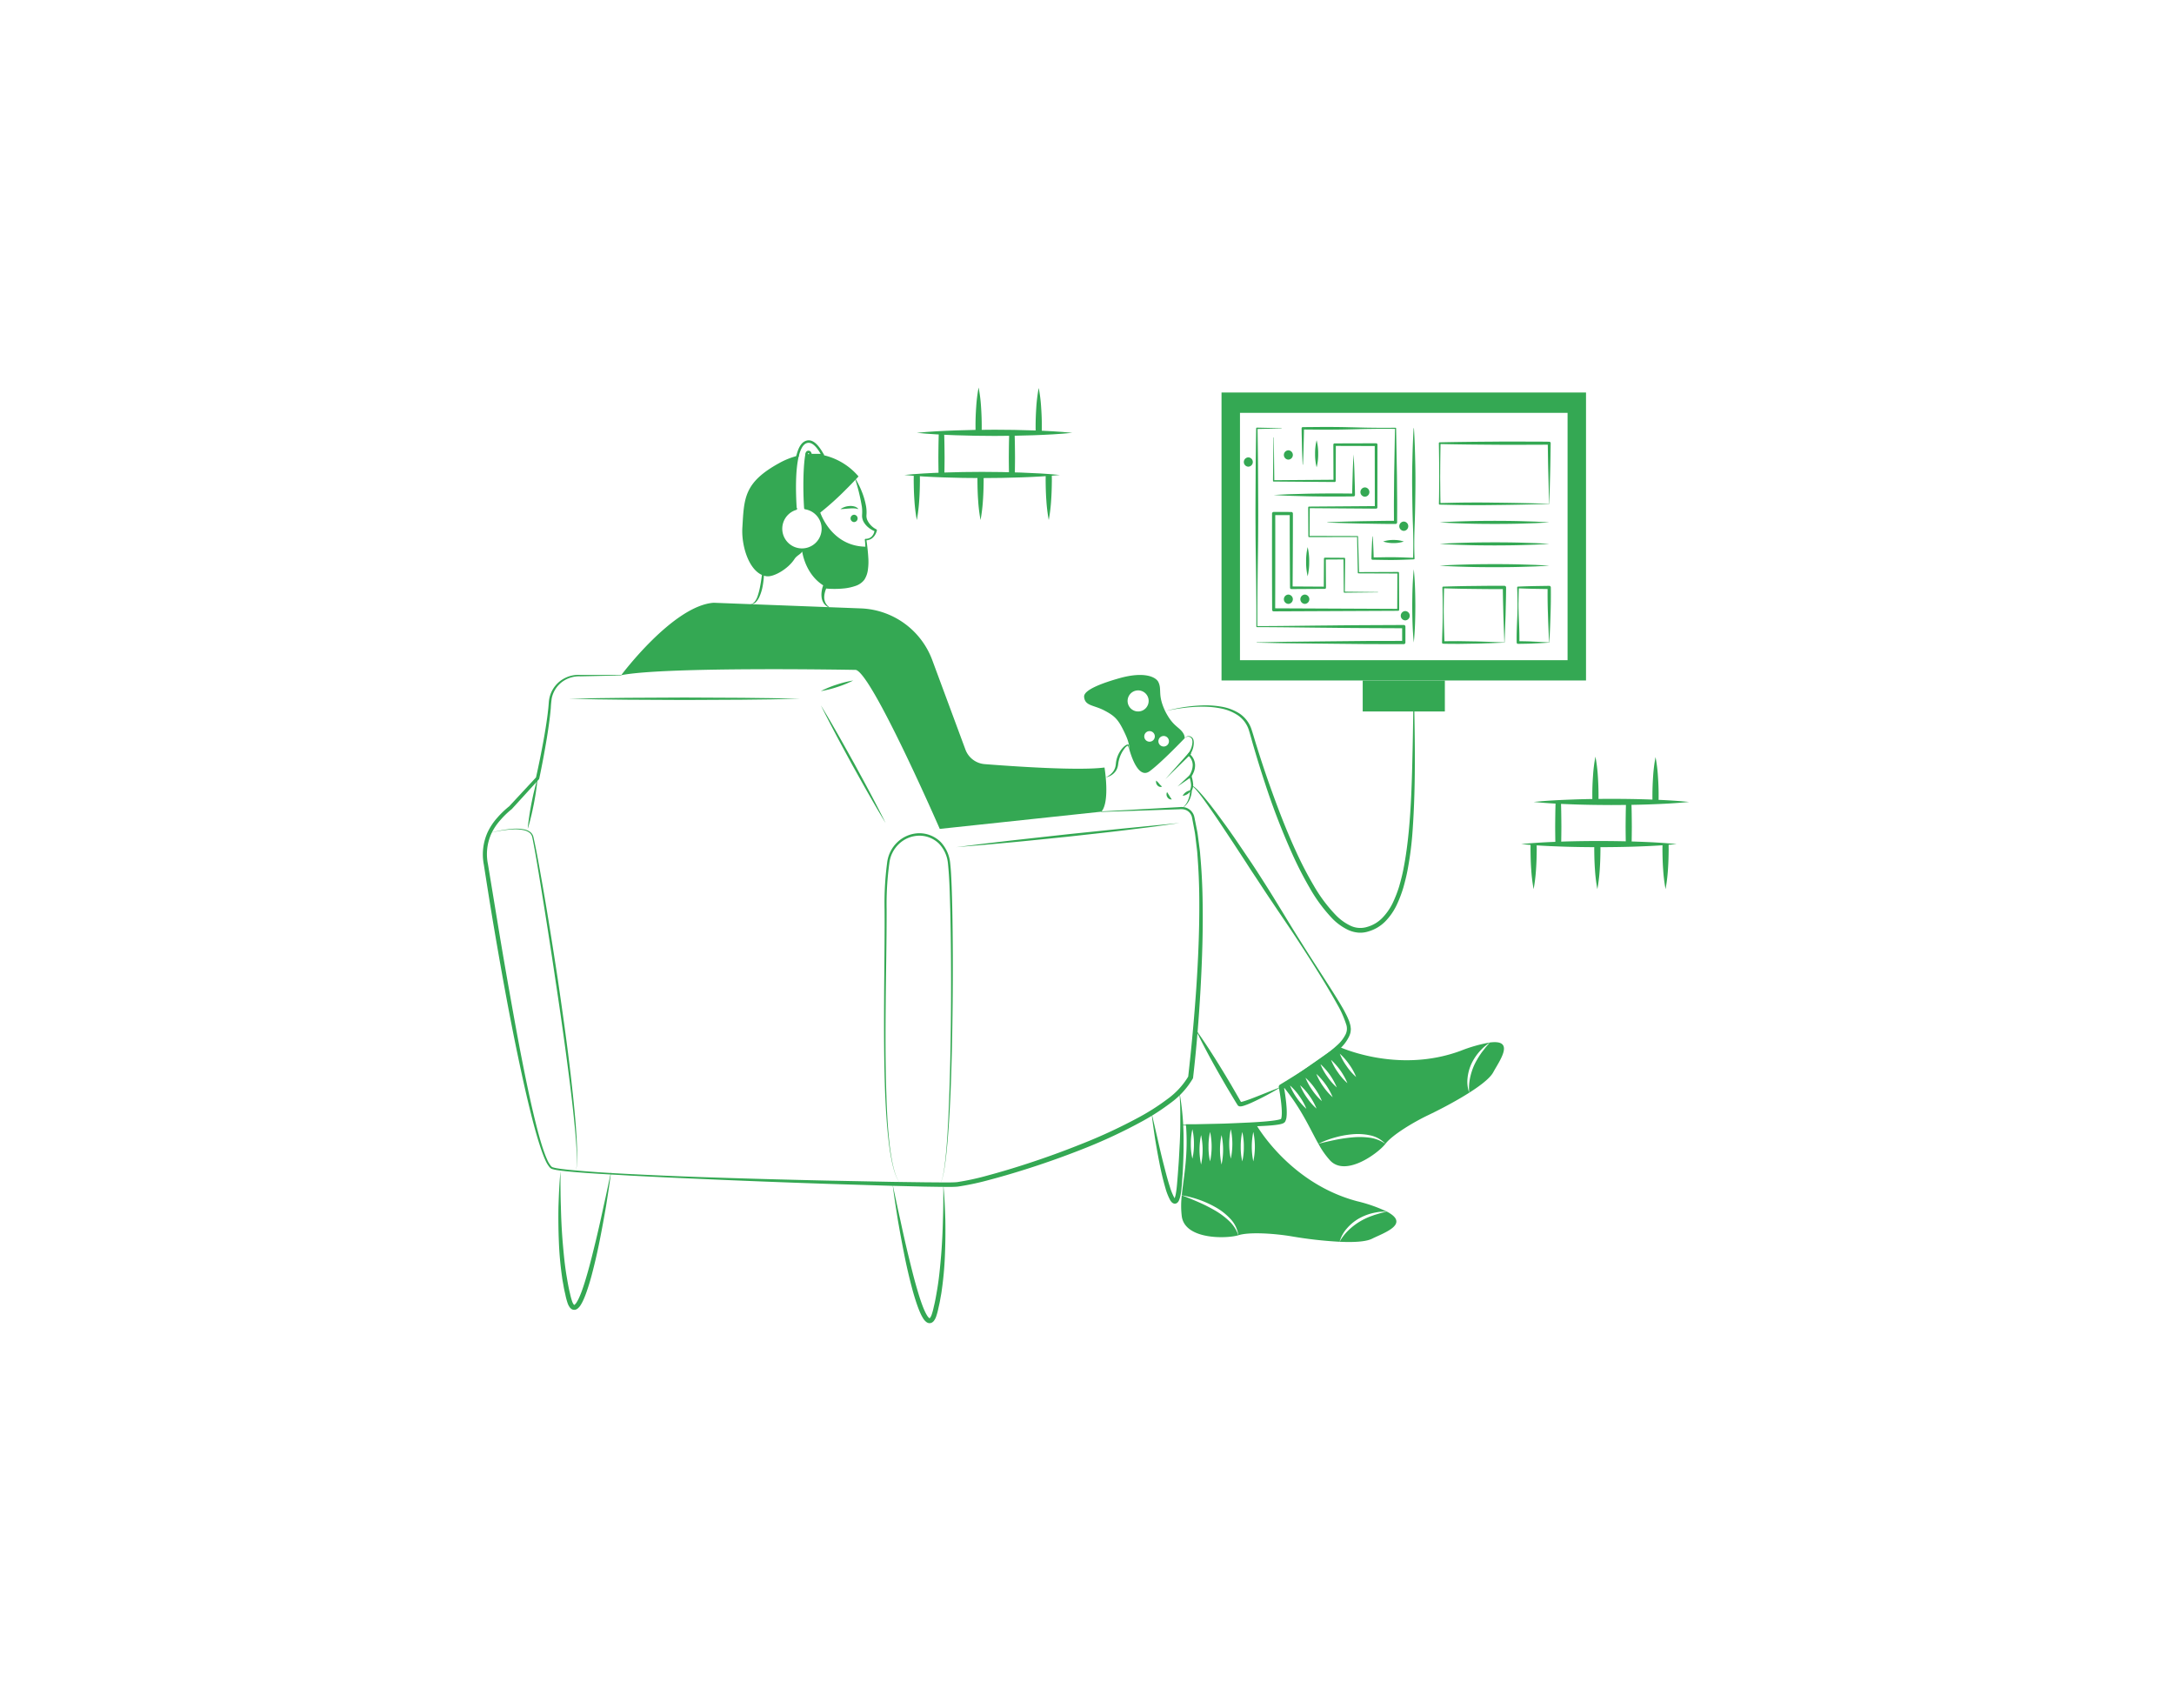<svg xmlns="http://www.w3.org/2000/svg" data-name="Layer 1" viewBox="0 0 700 550"><path fill="#34a853" fill-rule="evenodd" d="M381.211,236.496c-1.21-2.5-3.38-2.23-6.03-7.52-2.54-5.34-.99-6.88-2.2-9.38-.79-1.6-4.47-3.53-12.64-1.21-4.66,1.32-11.47,3.61-11.27,5.97.24,2.94,3.04,2.61,6.39,4.33,3.39,1.76,4.52,2.84,6.43,6.77,1.23,2.53,1.74,4.08,1.75,5.87.86,3.03,3.16,9.46,6.55,6.97,3.18-2.35,8.57-7.83,11.27-10.62A2.863,2.863,0,0,0,381.211,236.496Zm-13.26-7.77a3.392,3.392,0,1,1,1.56-4.54A3.401,3.401,0,0,1,367.951,228.726Zm2.94,9.9a1.702,1.702,0,1,1,.78-2.27A1.713,1.713,0,0,1,370.891,238.626Zm4.53,1.56a1.695,1.695,0,1,1,.79-2.27A1.689,1.689,0,0,1,375.421,240.186Z" class="color000000 svgShape"/><path fill="#34a853" d="M275.505,154.221a29.2,29.2,0,0,1,2.051,4.213,23.919,23.919,0,0,1,1.303,4.557,11.585,11.585,0,0,1,.153,2.453l-.033.552a2.817,2.817,0,0,0,.022.466,3.373,3.373,0,0,0,.235.926,6.341,6.341,0,0,0,2.887,3.014l.048.024a.337.337,0,0,1,.177.376,5.063,5.063,0,0,1-.479,1.226,3.965,3.965,0,0,1-.79,1.031,2.973,2.973,0,0,1-1.105.69,4.03,4.03,0,0,1-1.27.232l.243-.282a62.342,62.342,0,0,1,.667,6.392,18.226,18.226,0,0,1-.154,3.272,7.727,7.727,0,0,1-1.146,3.284,5.906,5.906,0,0,1-2.972,2.038,16.39,16.39,0,0,1-3.259.736,30.203,30.203,0,0,1-6.505.029l.627-.373a9.274,9.274,0,0,0-.592,1.615,6.185,6.185,0,0,0-.22,1.717,4.381,4.381,0,0,0,.388,1.66,4.147,4.147,0,0,0,1.149,1.351l.007.006a.079.079,0,0,1-.086.131,3.971,3.971,0,0,1-1.52-1.209,4.301,4.301,0,0,1-.761-1.856,7.12,7.12,0,0,1-.014-1.999,8.055,8.055,0,0,1,.482-1.953.582.582,0,0,1,.54-.373h.087a43.131,43.131,0,0,0,6.192-.407,18.081,18.081,0,0,0,2.936-.657,4.426,4.426,0,0,0,2.283-1.353,7.074,7.074,0,0,0,1.052-2.629,24.47,24.47,0,0,0,.428-3.056,31.006,31.006,0,0,0-.094-6.294.252.252,0,0,1,.22-.28l.017-.001.006-0a2.977,2.977,0,0,0,1.099-.192,2.475,2.475,0,0,0,.915-.605,3.303,3.303,0,0,0,.604-.932,3.624,3.624,0,0,0,.28-1.064l.225.4a7.288,7.288,0,0,1-2.146-1.212,6.341,6.341,0,0,1-1.648-1.941,4.458,4.458,0,0,1-.418-1.29,4.174,4.174,0,0,1-.042-.69l.028-.606a12.186,12.186,0,0,0-.083-2.171,61.89,61.89,0,0,0-2.154-8.898.08.08,0,0,1,.051-.1A.082.082,0,0,1,275.505,154.221Z" class="color000000 svgShape"/><path fill="#34a853" d="M277.141 186.816c-3.13 2.56-11.52 1.99-11.52 1.99-5.59-3.21-7.02-9.33-7.33-11.23-.49.89-1.73 1.26-2.48 2.42-2.13 3.27-6.73 5.83-8.96 5.54-5.44-.7-8.19-9.49-7.82-15.64.57-9.39.43-14.5 11.8-20.76a24.262 24.262 0 015.99-2.39c-1.07 4.32-1.06 11.02-.68 17.04h.13a6.733 6.733 0 103.03-.2c-.43-6.69-.24-13.96.42-17.34.42-.04.84-.06 1.25-.07a18.143 18.143 0 013.97.33 20.825 20.825 0 0111.49 6.89s-1.62 1.79-3.98 4.13a93.363 93.363 0 01-8.33 7.51s3.56 10.98 14.83 10.98C279.221 179.256 279.351 185.016 277.141 186.816zM200.02 217.391s16.685-22.373 29.767-23.321l47.415 1.813a25.547 25.547 0 0122.978 16.65l10.677 28.806a7.213 7.213 0 006.2 4.684c9.332.734 30.292 2.179 38.577 1.089 0 0 1.849 10.949-.995 14.22L302.594 266.877s-21.757-49.912-27.018-51.192C275.575 215.685 214.334 214.547 200.02 217.391z" class="color000000 svgShape"/><path fill="#34a853" d="M200.02,217.47l-13.094.291a9.213,9.213,0,0,0-5.981,1.829,8.812,8.812,0,0,0-3.286,5.226,29.714,29.714,0,0,0-.312,3.21c-.1,1.093-.214,2.183-.35,3.27-.271,2.174-.593,4.338-.944,6.497q-1.071,6.475-2.422,12.895a.523.523,0,0,1-.125.245l-.007.008-8.677,9.521a.604.604,0,0,1-.061.058l-.007.005a28.024,28.024,0,0,0-3.689,3.571,18.321,18.321,0,0,0-2.815,4.212,16.061,16.061,0,0,0-1.142,9.89l3.418,20.732q1.722,10.364,3.563,20.706c1.227,6.895,2.457,13.789,3.801,20.661,1.344,6.871,2.755,13.731,4.42,20.526.849,3.391,1.726,6.782,2.885,10.068.299.816.602,1.633.963,2.417a8.87,8.87,0,0,0,1.286,2.165,1.666,1.666,0,0,0,.424.324c.18.065.396.108.593.165a11.047,11.047,0,0,0,1.26.243c.85.156,1.727.227,2.589.345,6.956.713,13.956,1.127,20.95,1.477q10.495.522,20.997.904,21.005.724,42.018,1.177l21.012.413,10.504.141,5.249.04c1.735-.01,3.53.049,5.17-.1a84.837,84.837,0,0,0,10.146-2.23c3.37-.906,6.719-1.902,10.049-2.955q9.993-3.159,19.727-7.06a168.728,168.728,0,0,0,18.944-8.824,71.911,71.911,0,0,0,8.734-5.61,24.642,24.642,0,0,0,6.836-7.393l-.079.262q1.623-14.251,2.616-28.599c.639-9.553,1.047-19.127.971-28.697q-.038-7.177-.607-14.329c-.056-1.196-.249-2.374-.376-3.561-.15-1.184-.264-2.374-.443-3.553l-.658-3.513c-.12-.568-.197-1.212-.352-1.717a3.358,3.358,0,0,0-2.249-2.152,4.697,4.697,0,0,0-1.67-.117l-3.594.122-7.188.245-14.375.489a.079.079,0,0,1-.007-.158l14.362-.791,7.181-.396,3.59-.198a5.23,5.23,0,0,1,1.897.11,4.101,4.101,0,0,1,2.773,2.6c.2.641.259,1.196.395,1.798l.706,3.548c.195,1.188.323,2.385.488,3.577.141,1.194.349,2.384.419,3.584q.654,7.185.772,14.396c.184,9.607-.117,19.212-.65,28.798-.538,9.589-1.306,19.154-2.411,28.706l-.002.018a.688.688,0,0,1-.077.244,26.082,26.082,0,0,1-7.28,7.962,73.462,73.462,0,0,1-8.922,5.758,166.039,166.039,0,0,1-19.125,8.939q-9.807,3.879-19.879,7.003c-3.355,1.042-6.728,2.027-10.129,2.924a85.666,85.666,0,0,1-10.381,2.22c-1.851.155-3.567.077-5.333.081l-5.26-.084-10.511-.254-21.013-.64q-21.011-.7-42.012-1.64-10.501-.442-20.999-.993c-6.996-.413-13.997-.722-20.985-1.417-.874-.114-1.746-.18-2.621-.334a11.515,11.515,0,0,1-1.319-.248c-.224-.063-.442-.104-.671-.188a2.189,2.189,0,0,1-.622-.457,9.316,9.316,0,0,1-1.41-2.321c-.376-.806-.688-1.632-.996-2.458-1.187-3.318-2.138-6.7-3.032-10.093-1.766-6.792-3.28-13.641-4.719-20.503-2.886-13.723-5.368-27.523-7.721-41.342-1.183-6.909-2.264-13.833-3.347-20.758a17.381,17.381,0,0,1,1.303-10.638,19.581,19.581,0,0,1,3.025-4.484,29.255,29.255,0,0,1,3.872-3.708l-.068.063,8.766-9.439-.132.252q1.425-6.372,2.583-12.813c.377-2.145.727-4.295,1.024-6.45.15-1.078.276-2.156.39-3.236l.138-1.62a11.009,11.009,0,0,1,.234-1.677,9.484,9.484,0,0,1,3.657-5.547,9.747,9.747,0,0,1,6.333-1.801l13.098.003a.079.079,0,0,1,.002.158Z" class="color000000 svgShape"/><polygon fill="#34a853" points="183.145 224.975 192.459 224.783 201.773 224.673 220.402 224.581 239.03 224.671 248.344 224.782 257.658 224.975 248.344 225.169 239.03 225.279 220.402 225.37 201.773 225.278 192.459 225.167 183.145 224.975" class="color000000 svgShape"/><path fill="#34a853" d="M307.902 272.755l8.967-1.123 8.975-1.047 17.96-1.987 17.974-1.85 17.984-1.767c-2.979.45-5.965.851-8.949 1.259l-8.968 1.112c-5.981.722-11.97 1.361-17.957 2.031-5.993.605-11.983 1.242-17.98 1.804l-8.998.827zM264.294 227.061c1.881 3.082 3.686 6.205 5.479 9.334 1.795 3.129 3.528 6.292 5.295 9.436 1.711 3.175 3.452 6.333 5.135 9.524 1.682 3.191 3.354 6.387 4.948 9.626-1.882-3.081-3.687-6.204-5.48-9.334-1.793-3.13-3.529-6.291-5.294-9.436-1.709-3.176-3.452-6.333-5.133-9.524C267.56 233.496 265.889 230.299 264.294 227.061zM264.294 222.51a33.996 33.996 0 015.091-2.082 33.595 33.595 0 015.337-1.331 33.598 33.598 0 01-5.091 2.082A33.998 33.998 0 01264.294 222.51zM173.096 250.571c-.105 1.39-.294 2.763-.497 4.134-.194 1.373-.448 2.733-.703 4.094-.273 1.357-.548 2.714-.883 4.059-.327 1.347-.666 2.691-1.092 4.018.104-1.39.293-2.764.496-4.135.194-1.372.449-2.733.705-4.094.274-1.357.549-2.714.885-4.059C172.332 253.243 172.672 251.899 173.096 250.571zM157.386 268.287a38.534 38.534 0 017.62-1.436 13.445 13.445 0 013.895.208 4.676 4.676 0 011.818.809 2.905 2.905 0 011.057 1.707c1.128 5.074 1.976 10.162 2.895 15.256 1.781 10.189 3.393 20.405 4.957 30.629 1.497 10.234 2.951 20.476 4.15 30.751.591 5.138 1.143 10.282 1.563 15.439.197 2.579.363 5.162.449 7.748.029 1.293.077 2.587.027 3.881-.012.647-.031 1.294-.106 1.938a11.043 11.043 0 01-.314 1.912 11.025 11.025 0 00.266-1.916c.059-.643.062-1.289.057-1.935.018-1.291-.062-2.582-.123-3.871-.15-2.579-.38-5.153-.641-7.723-.499-5.143-1.117-10.274-1.781-15.4q-1.984-15.377-4.327-30.708c-1.499-10.229-3.122-20.44-4.773-30.645-.843-5.094-1.633-10.222-2.67-15.259a2.533 2.533 0 00-.895-1.542 4.37 4.37 0 00-1.678-.792 13.222 13.222 0 00-3.814-.295A38.441 38.441 0 00157.386 268.287zM302.207 381.413c.327-.019.517-.333.663-.587a5.228 5.228 0 00.352-.857 16.293 16.293 0 00.456-1.797c.245-1.213.422-2.439.575-3.667.303-2.457.51-4.925.687-7.394.346-4.94.557-9.888.72-14.838.351-9.898.51-19.803.56-29.708.043-9.905-.011-19.811-.249-29.711-.152-4.94-.228-9.919-.737-14.801a10.772 10.772 0 00-2.893-6.429 9.039 9.039 0 00-6.447-2.563 9.643 9.643 0 00-6.446 2.667 10.161 10.161 0 00-3.108 6.308 97.673 97.673 0 00-.861 14.766c.021 9.916-.203 19.819-.289 29.725-.095 9.905-.121 19.812.204 29.709.151 4.948.386 9.897.892 14.821a74.081 74.081 0 001.073 7.342c.539 2.384 1.081 4.916 2.716 6.818-1.661-1.883-2.24-4.417-2.811-6.798a74.208 74.208 0 01-1.17-7.342c-.571-4.926-.871-9.877-1.086-14.828-.381-9.906-.391-19.819-.343-29.727.042-9.908.222-19.817.156-29.716a98.308 98.308 0 01.802-14.879 10.915 10.915 0 013.304-6.751 10.389 10.389 0 016.956-2.905 9.807 9.807 0 016.99 2.815 11.503 11.503 0 013.078 6.873c.284 2.494.364 4.965.469 7.445.093 2.478.156 4.956.207 7.433.193 9.91.203 19.82.116 29.729-.097 9.909-.29 19.818-.699 29.719-.228 4.95-.503 9.899-.913 14.838-.209 2.469-.448 4.936-.783 7.392-.169 1.227-.362 2.452-.623 3.664a16.285 16.285 0 01-.481 1.795 5.25 5.25 0 01-.364.855C302.731 381.085 302.536 381.399 302.207 381.413zM287.425 381.413c.806 3.695 1.56 7.396 2.399 11.079.792 3.692 1.607 7.378 2.489 11.045.899 3.662 1.77 7.33 2.818 10.938.523 1.802 1.059 3.6 1.694 5.347.316.873.659 1.733 1.047 2.55a11.368 11.368 0 00.632 1.16 3.069 3.069 0 00.703.843c.049.032.084.043.109.062.006-.013.015.014-.002-.002-.03.027.026-.015.117-.092a3.626 3.626 0 00.529-.986 20.643 20.643 0 00.713-2.632c.458-1.806.759-3.657 1.078-5.501.632-3.695.962-7.445 1.29-11.193.304-3.752.48-7.519.57-11.29.137-3.771.139-7.547.12-11.328.377 3.764.529 7.546.654 11.33q.102 5.677-.131 11.362a108.869 108.869 0 01-1.024 11.346c-.105.946-.316 1.88-.471 2.82-.151.941-.363 1.874-.582 2.805a21.666 21.666 0 01-.756 2.836 4.931 4.931 0 01-.825 1.486 2.934 2.934 0 01-.433.367 1.603 1.603 0 01-1.346.169 2.412 2.412 0 01-.514-.266 4.428 4.428 0 01-1.125-1.298 12.854 12.854 0 01-.715-1.33c-.416-.892-.767-1.792-1.088-2.697-.638-1.811-1.188-3.634-1.68-5.469-.971-3.674-1.833-7.363-2.562-11.078q-1.112-5.568-2.064-11.159C288.484 388.9 287.881 385.168 287.425 381.413zM196.779 377.129c-.455 3.755-1.058 7.487-1.643 11.224q-.954 5.591-2.064 11.159c-.729 3.715-1.591 7.405-2.562 11.078-.492 1.836-1.042 3.659-1.68 5.469-.321.905-.672 1.805-1.088 2.697a12.947 12.947 0 01-.715 1.33 4.434 4.434 0 01-1.125 1.298 2.401 2.401 0 01-.514.266 1.603 1.603 0 01-1.346-.169 2.946 2.946 0 01-.433-.367 4.935 4.935 0 01-.825-1.486 21.635 21.635 0 01-.756-2.836c-.219-.932-.431-1.864-.582-2.805-.155-.94-.366-1.874-.471-2.82a108.872 108.872 0 01-1.024-11.346q-.238-5.684-.131-11.363c.126-3.783.278-7.565.654-11.33-.019 3.781-.017 7.556.12 11.328.089 3.771.265 7.538.569 11.29.327 3.748.658 7.498 1.29 11.193.319 1.844.62 3.695 1.078 5.501a20.681 20.681 0 00.713 2.631 3.623 3.623 0 00.53.986c.091.078.146.119.117.092-.018.016-.009-.011-.002.002.025-.019.06-.03.109-.062a3.072 3.072 0 00.703-.843 11.399 11.399 0 00.632-1.16c.388-.818.731-1.677 1.047-2.55.635-1.747 1.171-3.545 1.694-5.347 1.047-3.608 1.919-7.276 2.818-10.938.883-3.667 1.697-7.353 2.489-11.045C195.22 384.524 195.974 380.823 196.779 377.129zM370.795 358.321l1.844 7.963c.596 2.655 1.206 5.306 1.872 7.939.686 2.626 1.323 5.268 2.154 7.822a19.233 19.233 0 001.453 3.598 2.594 2.594 0 00.221.297c.065.081.128.092.033.06a.394.394 0 00-.223.014c-.052.01-.084.053-.073.036a1.222 1.222 0 00.123-.215 8.131 8.131 0 00.45-1.772c.225-1.291.334-2.631.441-3.988q.173-2.028.31-4.059c.224-2.706.325-5.417.478-8.127q.192-4.067.162-8.142c.025-2.718-.055-5.435-.28-8.152a87.049 87.049 0 011.333 16.317c.026 2.734-.068 5.467-.2 8.196-.058 1.365-.165 2.727-.264 4.09-.097 1.357-.191 2.737-.424 4.132a9.301 9.301 0 01-.593 2.166 2.412 2.412 0 01-.423.641 1.402 1.402 0 01-.484.328 1.159 1.159 0 01-.723.037 1.651 1.651 0 01-.787-.52 4.092 4.092 0 01-.386-.522 18.834 18.834 0 01-1.57-3.972c-.766-2.654-1.392-5.314-1.91-7.999q-.788-4.022-1.448-8.058C371.494 363.73 371.077 361.036 370.795 358.321zM270.598 163.924a5.763 5.763 0 012.916-1.002 4.561 4.561 0 011.58.149 2.497 2.497 0 011.335.853 5.534 5.534 0 00-1.44-.246 11.111 11.111 0 00-1.422.031C272.607 163.762 271.645 163.905 270.598 163.924zM275.007 168.095a1.186 1.186 0 000-2.37 1.186 1.186 0 000 2.37zM245.892 180.851a25.767 25.767 0 01.112 3.828 27.484 27.484 0 01-.396 3.82 14.982 14.982 0 01-1.115 3.713 5.995 5.995 0 01-1.102 1.641 2.179 2.179 0 01-1.802.669 2.15 2.15 0 001.514-.927 5.658 5.658 0 00.83-1.619 23.299 23.299 0 00.899-3.617c.23-1.232.39-2.48.57-3.731zM381.461 237.676a1.536 1.536 0 011.944-.515 1.625 1.625 0 01.787.814 3.098 3.098 0 01.193 1.099 6.801 6.801 0 01-1.366 4.08l-.073-.485a4.682 4.682 0 011.327 1.601 4.888 4.888 0 01.528 2.004 5.806 5.806 0 01-.323 2.027c-.109.322-.264.622-.395.933l-.499.869.033-.326a10.515 10.515 0 01.526 2.369 3.848 3.848 0 01-.433 2.468l.045-.167a7.714 7.714 0 01-.248 1.688 7.546 7.546 0 01-.594 1.574 6.488 6.488 0 01-2.193 2.458 7.56 7.56 0 001.088-1.207 6.248 6.248 0 00.766-1.407 7.622 7.622 0 00.591-3.085.295.295 0 01.034-.145l.011-.022a3.678 3.678 0 00.245-2.082 9.841 9.841 0 00-.532-2.181.377.377 0 01.023-.309l.01-.018.443-.812c.11-.284.248-.56.337-.848a5.846 5.846 0 00.303-1.755 4.15 4.15 0 00-.411-1.701 4.045 4.045 0 00-1.076-1.37l-.02-.016a.335.335 0 01-.053-.47 6.528 6.528 0 001.464-3.667 3.289 3.289 0 00-.089-.968 1.322 1.322 0 00-.571-.723A1.454 1.454 0 00381.461 237.676zM356.031 250.286a5.904 5.904 0 002.5-2.032 4.254 4.254 0 00.618-1.421 4.833 4.833 0 00.122-.767c.038-.268.058-.578.108-.86a8.881 8.881 0 011.234-3.246 7.75 7.75 0 011.079-1.37 4.138 4.138 0 01.681-.567 1.541 1.541 0 01.888-.328l.013 0a.148.148 0 01.144.126c.076.498.166.995.223 1.504-.196-.47-.36-.953-.536-1.435l.156.126a2.712 2.712 0 00-1.152.953 9.555 9.555 0 00-.887 1.346 10.629 10.629 0 00-1.079 3.024c-.052.267-.072.518-.117.803a4.951 4.951 0 01-.189.88 4.255 4.255 0 01-.844 1.578A4.999 4.999 0 01356.031 250.286zM372.272 251.33a6.738 6.738 0 01.976.995 4.451 4.451 0 00.92.901.994.994 0 01-.834.084 1.581 1.581 0 01-.689-.476A1.702 1.702 0 01372.272 251.33zM375.779 255.027c.334.471.529.845.756 1.202.212.37.442.674.76 1.168a1.483 1.483 0 01-1.435-.758A1.616 1.616 0 01375.779 255.027z" class="color000000 svgShape"/><path fill="#34a853" d="M375.211 250.856l7.583-8.52a.395.395 0 01.591.526l-.019.02zM379.145 253.226L383.021 249.6a.396.396 0 01.541.578.444.444 0 01-.046.037zM380.804 256.212a3.148 3.148 0 011.109-1.206 3.115 3.115 0 011.545-.547 3.112 3.112 0 01-1.11 1.206A3.148 3.148 0 01380.804 256.212zM383.738 253.219c.046-.183.213-.159.306-.145l.237.112c.146.086.269.191.405.287.253.207.486.43.727.649.449.462.9.926 1.317 1.414.861.958 1.666 1.958 2.476 2.955 1.596 2.011 3.123 4.073 4.632 6.147 3.048 4.127 5.872 8.405 8.749 12.646 1.432 2.124 2.817 4.28 4.192 6.441q2.076 3.233 4.075 6.514c2.694 4.354 5.302 8.765 8.059 13.08 2.698 4.353 5.517 8.627 8.273 12.947q2.091 3.225 4.102 6.511c.64 1.119 1.328 2.203 1.905 3.372a18.528 18.528 0 01.851 1.765c.128.305.268.603.385.915l.29.978a5.021 5.021 0 01.183 1.032 4.377 4.377 0 01.049.532l-.045.55a3.704 3.704 0 01-.232 1.067 5.452 5.452 0 01-.413.969 12.911 12.911 0 01-2.368 3.26 52.259 52.259 0 01-5.998 4.969c-4.167 3.042-8.474 5.836-12.915 8.445l.391-.862c.33 1.824.595 3.633.781 5.479.084.924.163 1.848.165 2.799a12.274 12.274 0 01-.063 1.455 4.187 4.187 0 01-.452 1.636 1.391 1.391 0 01-.578.492 2.983 2.983 0 01-.426.172 6.878 6.878 0 01-.744.189c-.48.097-.945.162-1.41.22-.927.111-1.845.183-2.762.242-1.833.116-3.66.177-5.486.221-3.651.099-7.299.043-10.944-0-3.645-.044-7.289-.201-10.93-.346a.079.079 0 01-.076-.082.08.08 0 01.078-.076l10.922-.319c3.639-.101 7.275-.272 10.903-.44 1.813-.093 3.625-.205 5.424-.369.898-.082 1.794-.178 2.673-.308.437-.066.873-.14 1.283-.236a5.473 5.473 0 00.575-.161 1.466 1.466 0 00.205-.088c.068-.021.041-.063-.045.077a3.517 3.517 0 00.214-.993 10.768 10.768 0 00.046-1.272c-.006-.871-.087-1.764-.173-2.652-.189-1.778-.463-3.573-.792-5.331a.826.826 0 01.382-.857l.009-.005c4.35-2.64 8.689-5.351 12.845-8.276a51.233 51.233 0 005.897-4.727 11.439 11.439 0 002.205-2.865 4.214 4.214 0 00.444-3.262 32.965 32.965 0 00-3.042-6.852c-1.237-2.231-2.535-4.435-3.848-6.631q-3.993-6.555-8.21-12.977c-2.776-4.302-5.704-8.507-8.541-12.77q-2.162-3.175-4.253-6.392c-1.396-2.145-2.842-4.255-4.208-6.419l-4.196-6.425-4.247-6.388c-1.411-2.133-2.869-4.232-4.342-6.319-.74-1.04-1.475-2.087-2.264-3.087-.382-.513-.798-.991-1.204-1.481-.214-.23-.426-.47-.65-.688-.117-.098-.232-.213-.353-.299l-.188-.111-.094-.012a.079.079 0 01-.157-.013z" class="color000000 svgShape"/><path fill="#34a853" d="M384.917 331.328c4.139 5.806 7.864 11.852 11.488 17.958l2.666 4.611.631 1.123a.432.432 0 00-.206-.185c-.102-.034-.047-.024-.08-.034-.036-.008-.055.002-.008-.003a1.063 1.063 0 00.215-.021 5.274 5.274 0 00.575-.13c.804-.225 1.638-.526 2.461-.823 3.29-1.255 6.583-2.608 9.901-3.902a87.767 87.767 0 01-9.434 5.043 23.386 23.386 0 01-2.538 1.01 6.675 6.675 0 01-.716.191 2.407 2.407 0 01-.445.057 1.102 1.102 0 01-.338-.027.702.702 0 01-.238-.077 1.09 1.09 0 01-.339-.286l-.726-1.167-2.739-4.571C391.467 343.961 387.985 337.764 384.917 331.328zM395.621 392.986a11.599 11.599 0 013.12 4.72c-3.62 1.13-17.16 1.53-18.22-6.07a27.877 27.877 0 010-6.77c1.83.67 3.61 1.41 5.38 2.18a52.33 52.33 0 015.13 2.58A24.491 24.491 0 01395.621 392.986z" class="color000000 svgShape"/><path fill="#34a853" d="M446.511 390.076h-.01c-.77.23-1.53.38-2.29.6-.74.25-1.5.42-2.22.71a20.635 20.635 0 00-7.82 4.74 16.604 16.604 0 00-2.85 3.68c4.45.21 8.46.02 10.44-.97C445.541 396.946 454.251 394.096 446.511 390.076zm-9.22 2.39a17.54 17.54 0 014.47-1.83 23.962 23.962 0 012.36-.45c.8-.05 1.58-.1 2.38-.11a48.267 48.267 0 00-9.48-3.31c-21.99-5.81-32.62-24.81-32.62-24.81h-22.55c.81 10.06-.76 17-1.33 22.91a31.857 31.857 0 015.67 1.45 32.538 32.538 0 015.34 2.45 19.463 19.463 0 014.65 3.68 9.603 9.603 0 012.56 5.26c3.62-1.14 11.85-.54 17.23.37a132.585 132.585 0 0015.35 1.73 10.978 10.978 0 012.28-4.2A15.227 15.227 0 01437.291 392.466zm-53.36-19.41a20.115 20.115 0 01-.5-4.74 20.641 20.641 0 01.5-4.74 20.113 20.113 0 01.5 4.74A19.614 19.614 0 01383.931 373.056zm2.8 1.88a22.718 22.718 0 010-9.48 22.718 22.718 0 010 9.48zm2.9-1.01a19.613 19.613 0 01-.5-4.74 20.115 20.115 0 01.5-4.74 22.718 22.718 0 010 9.48zm3.69 1.01a22.718 22.718 0 010-9.48 22.718 22.718 0 010 9.48zm2.979-1.88a22.718 22.718 0 010-9.48 22.718 22.718 0 010 9.48zm3.7.87a19.613 19.613 0 01-.5-4.74 20.642 20.642 0 01.5-4.74 20.643 20.643 0 01.5 4.74A20.114 20.114 0 01400.001 373.926zm3.55 0a23.183 23.183 0 010-9.48 22.718 22.718 0 010 9.48zM440.981 366.296a24.655 24.655 0 00-5.5-.1 51.708 51.708 0 00-5.5.8c-1.83.38-3.64.78-5.47 1.27a27.114 27.114 0 003.76 5.36c5.07 5.43 15.58-2.42 17.81-5.34A11.346 11.346 0 00440.981 366.296zm38.7-30.64c-.47.62-1 1.16-1.47 1.75-.45.62-.96 1.18-1.37 1.81a22.275 22.275 0 00-1.2 1.89 19.415 19.415 0 00-1.03 1.97 20.263 20.263 0 00-1.32 4.24 16.099 16.099 0 00-.22 4.5 10.504 10.504 0 01-.55-4.6 14.63 14.63 0 011.18-4.54 16.773 16.773 0 012.53-3.94 19.525 19.525 0 011.62-1.66c.6-.49 1.21-.97 1.83-1.42a47.332 47.332 0 00-9.35 2.66c-20.66 7.64-39.66-1.5-39.66-1.5L412.801 349.366c6.25 7.53 8.87 13.89 11.7 18.9h.01a29.146 29.146 0 015.29-2.02 30.222 30.222 0 015.6-1.04 18.735 18.735 0 015.73.33 9.248 9.248 0 014.95 2.75c2.24-2.91 9.09-7.02 13.87-9.29 6.05-2.88 18.59-9.55 20.85-13.75C482.741 341.646 488.061 334.536 479.681 335.656zm-62.1 17.88a19.391 19.391 0 01-2.23-4.05 18.83 18.83 0 013.05 3.47 18.498 18.498 0 012.23 4.05A19.622 19.622 0 01417.581 353.536zm3.27-.07a19.175 19.175 0 01-2.23-4.05 19.603 19.603 0 013.05 3.47 19.293 19.293 0 012.23 4.04A18.467 18.467 0 01420.851 353.466zm1.73-2.41a19.647 19.647 0 01-2.23-4.05 19.218 19.218 0 013.05 3.47 18.839 18.839 0 012.23 4.04A18.844 18.844 0 01422.581 351.056zm3.48-1.26a18.847 18.847 0 01-2.22-4.04 21.492 21.492 0 015.27 7.51A19.275 19.275 0 01426.061 349.796zm1.33-3.15a18.424 18.424 0 01-2.23-4.04 21.495 21.495 0 015.27 7.51A18.829 18.829 0 01427.391 346.646zm3.41-1.37a18.859 18.859 0 01-2.229-4.04 21.35 21.35 0 015.28 7.51A18.221 18.221 0 01430.801 345.276zm2.82-1.98a18.427 18.427 0 01-2.23-4.04 19.179 19.179 0 013.04 3.47 18.467 18.467 0 012.23 4.04A18.509 18.509 0 01433.621 343.296zM258.211 177.38a7.136 7.136 0 01-2.48-13.83c-.318-5.201-.442-12.259.707-16.898a.395.395 0 11.767.189c-1.124 4.537-1 11.494-.687 16.637a.396.396 0 01-.134.688 6.337 6.337 0 102.853-.189.395.395 0 01-.33-.364c-.427-6.651-.248-13.986.426-17.44a.395.395 0 11.775.15c-.653 3.345-.832 10.424-.433 16.934a7.139 7.139 0 01-1.465 14.125z" class="color000000 svgShape"/><path fill="#34a853" d="M256.821 147.142a.4.4 0 01-.095-.012.396.396 0 01-.289-.479c.615-2.494 1.508-3.995 2.73-4.591 2.779-1.346 4.93 2.267 5.849 3.812.095.159.175.294.238.393a.4.4 0 01.091.251.395.395 0 01-.395.395h-3.8a.395.395 0 01-.334-.184 1.951 1.951 0 01-.216-.411c-.044-.107-.076-.186-.14-.328a.158.158 0 00-.156-.089.153.153 0 00-.139.126l-.056.292a.399.399 0 01-.459.318.395.395 0 01-.318-.459l.056-.292a.946.946 0 011.792-.223c.071.156.106.242.132.307.024.062.043.107.066.153h2.868c-.853-1.429-2.681-4.346-4.732-3.35-.984.479-1.761 1.848-2.309 4.069A.395.395 0 01256.821 147.142zM393.317 126.378v92.72H510.677v-92.72zm111.42 86.18h-105.48v-79.63h105.48z" class="color000000 svgShape"/><path fill="#34a853" d="M410.147,140.887l.164,13.936-.214-.214,19.624-.147-.361.361-.041-11.66a.4.4,0,0,1,.399-.402h.003l13.367-.038a.439.439,0,0,1,.44.438v.002l-.028,20.192a.409.409,0,0,1-.406.412h-.006l-21.614-.158.253-.253-.06,9.385-.193-.193,15.642.038a.156.156,0,0,1,.155.151l.331,11.659-.201-.196,12.798-.051a.253.253,0,0,1,.252.252l.059,11.945a.309.309,0,0,1-.308.311h-.003l-40.1.18a.489.489,0,0,1-.491-.486v-.004q-.06-15.5-.025-31a.516.516,0,0,1,.516-.516l5.688.006a.51.51,0,0,1,.51.51c.007,7.963-.042,15.926-.093,23.889l-.417-.417,10.807.064-.353.353.056-9.385a.298.298,0,0,1,.297-.297l6.257.037a.258.258,0,0,1,.26.256v.004l-.091,10.807-.169-.17,10.807.12a.05.05,0,0,1,0,.1l-10.807.12a.168.168,0,0,1-.17-.166v-.004l-.091-10.807.26.26-6.257.037.297-.297.056,9.385a.354.354,0,0,1-.353.353l-10.807.064a.414.414,0,0,1-.417-.412v-.005c-.051-7.963-.101-15.926-.093-23.889l.51.51-5.688.006.516-.515q.034,15.5-.025,31l-.491-.491,40.1.18-.311.311.059-11.945.252.252-12.798-.051a.202.202,0,0,1-.201-.196l-.238-11.661.155.151-15.642.038a.193.193,0,0,1-.193-.193l-.06-9.385a.255.255,0,0,1,.253-.253l21.614-.158-.412.411-.028-20.192.44.44-13.367-.038.402-.402-.041,11.66a.359.359,0,0,1-.356.361h-.005l-19.624-.147a.212.212,0,0,1-.215-.21l0-.005.164-13.936a.05.05,0,0,1,.1,0Z" class="color000000 svgShape"/><path fill="#34a853" d="M419.432,149.561q-.138-2.915-.212-5.83c-.039-1.943-.104-3.887-.121-5.83a.379.379,0,0,1,.376-.383h.007l7.466-.064c2.489.019,4.977.026,7.465.103,2.489.048,4.977.147,7.466.16,2.489.04,4.977.032,7.466.004a.178.178,0,0,1,.18.174v.005l.274,15.144.066,7.572c.024,2.524-.008,5.048-.009,7.572a.51.51,0,0,1-.51.511c-3.65.009-7.3-.085-10.949-.131-3.65-.08-7.3-.181-10.949-.329a.05.05,0,0,1,0-.1c3.65-.148,7.3-.249,10.949-.329,3.65-.046,7.3-.14,10.949-.131l-.51.51c-.001-2.524-.033-5.048-.009-7.572l.066-7.572.274-15.144.18.18c-2.489-.028-4.977-.036-7.466.004-2.489.013-4.977.112-7.466.16-2.488.077-4.977.084-7.465.103l-7.466-.064.383-.383c-.018,1.943-.083,3.887-.122,5.83q-.074,2.915-.211,5.83a.05.05,0,0,1-.1,0Z" class="color000000 svgShape"/><path fill="#34a853" d="M410.097 159.373c2.145-.127 4.29-.235 6.435-.291 2.145-.053 4.29-.14 6.435-.157q6.434-.1 12.869-.004l-.452.452c.018-2.18.1-4.361.157-6.541.053-2.18.167-4.361.295-6.541.128 2.18.242 4.361.295 6.541.057 2.18.139 4.361.157 6.541a.448.448 0 01-.442.452l-.01 0q-6.435.092-12.869-.004c-2.145-.017-4.29-.104-6.435-.157C414.387 159.608 412.242 159.5 410.097 159.373zM421.047 185.538a19.849 19.849 0 01-.5-4.693 19.622 19.622 0 01.5-4.693 19.622 19.622 0 01.5 4.693A19.849 19.849 0 01421.047 185.538z" class="color000000 svgShape"/><path fill="#34a853" d="M412.657,137.951l-7.963.17.22-.22c.071,5.321.165,10.641.176,15.962.024,5.321.074,10.641.031,15.962-.005,5.321-.12,10.641-.179,15.962q-.11,7.981-.085,15.962l-.163-.163c7.884-.005,15.769-.149,23.653-.21,7.884-.101,15.769-.109,23.653-.153a.524.524,0,0,1,.527.521v.006l-.003,5.119a.523.523,0,0,1-.522.524h-.002l-11.826-.022-11.826-.116L416.52,207.127c-3.942-.024-7.884-.141-11.826-.209a.05.05,0,0,1,0-.1c3.942-.067,7.884-.185,11.826-.209l11.827-.127,11.826-.116,11.826-.021-.523.524-.003-5.119.526.527c-7.884-.044-15.769-.052-23.653-.153-7.884-.061-15.769-.205-23.653-.21a.162.162,0,0,1-.163-.162v-.001q.027-7.981-.085-15.962c-.059-5.321-.173-10.641-.179-15.962-.044-5.321.006-10.641.03-15.962.011-5.321.105-10.641.176-15.962l0-.008a.215.215,0,0,1,.218-.213h.002l7.963.17a.05.05,0,0,1,0,.1Z" class="color000000 svgShape"/><path fill="#34a853" d="M414.837 147.981a1.501 1.501 0 000-3 1.501 1.501 0 000 3zM439.485 159.925a1.501 1.501 0 000-3 1.501 1.501 0 000 3zM414.837 194.433a1.501 1.501 0 000-3 1.501 1.501 0 000 3zM420.146 194.433a1.501 1.501 0 000-3 1.501 1.501 0 000 3zM401.944 150.256a1.501 1.501 0 000-3 1.501 1.501 0 000 3zM452 170.922a1.501 1.501 0 000-3 1.501 1.501 0 000 3zM452.473 199.742a1.501 1.501 0 000-3 1.501 1.501 0 000 3zM423.938 141.74a17.196 17.196 0 01.5 4.361 17 17 0 01-.5 4.361 17 17 0 01-.5-4.361A17.196 17.196 0 01423.938 141.74z" class="color000000 svgShape"/><path fill="#34a853" d="M442,172.74c.174,2.37.245,4.74.324,7.11l-.374-.374c2.212-.021,4.424-.086,6.636-.071,2.212.013,4.424.125,6.636.2l-.244.245c.143-3.496.104-6.992-.02-10.487-.138-3.496-.198-6.991-.237-10.487q-.092-5.244.048-10.487c.072-3.496.187-6.992.404-10.487a.05.05,0,0,1,.1,0c.217,3.496.332,6.991.404,10.487q.134,5.244.048,10.487c-.039,3.496-.099,6.992-.237,10.487-.125,3.496-.163,6.991-.02,10.487a.235.235,0,0,1-.225.244l-.002 0-.018.001c-2.212.075-4.424.187-6.636.2-2.212.015-4.424-.05-6.636-.071l-.016-0a.362.362,0,0,1-.358-.365l0-.009c.079-2.37.15-4.74.324-7.11a.05.05,0,0,1,.1,0Z" class="color000000 svgShape"/><path fill="#34a853" d="M445.363 174.352a10.127 10.127 0 013.319-.5 10.012 10.012 0 013.318.5 10.012 10.012 0 01-3.318.5A10.124 10.124 0 01445.363 174.352zM455.222 183.263c.393 3.934.483 7.868.5 11.803-.014 3.934-.104 7.869-.5 11.803-.396-3.934-.486-7.869-.5-11.803C454.738 191.131 454.829 187.197 455.222 183.263zM498.866 162.253c-5.721.163-11.59.299-17.509.348-2.951.047-5.924.055-8.897.029-2.971-.017-5.943-.101-8.895-.156l-.011-0a.25.25 0 01-.246-.255v-.001c.039-1.627.07-3.255.076-4.882.006-1.627.045-3.255.023-4.882q-.012-4.882-.116-9.764a.268.268 0 01.263-.274l.011-0c5.877-.135 11.755-.186 17.633-.226q4.408-.048 8.816-.019c2.939.017 5.877-.004 8.816.05l.016 0a.46.46 0 01.453.468c-.049 3.307-.081 6.62-.176 9.885zm-.071-.071l-.257-9.85c-.095-3.244-.127-6.441-.176-9.643l.468.468c-2.939.054-5.877.033-8.816.05q-4.408.026-8.816-.019c-5.878-.039-11.755-.091-17.633-.226l.274-.274q-.099 4.882-.116 9.764c-.021 1.627.018 3.255.023 4.882.006 1.627.037 3.255.076 4.882l-.257-.257c2.925-.055 5.832-.139 8.738-.156 2.905-.026 5.81-.018 8.736.029C486.875 161.883 492.761 162.019 498.795 162.182zM463.564 168.19c2.939-.206 5.878-.303 8.817-.383 2.939-.091 5.877-.104 8.816-.117 2.939.011 5.877.024 8.816.115l4.408.14c1.469.083 2.939.132 4.408.245-1.469.113-2.939.162-4.408.245l-4.408.14c-2.939.091-5.878.104-8.816.115-2.939-.013-5.878-.026-8.816-.117C469.442 168.493 466.503 168.396 463.564 168.19zM463.564 175.11c2.939-.206 5.878-.303 8.817-.383 2.939-.091 5.877-.104 8.816-.117 2.939.011 5.877.024 8.816.115l4.408.14c1.469.083 2.939.132 4.408.245-1.469.113-2.939.162-4.408.245l-4.408.14c-2.939.091-5.878.104-8.816.115-2.939-.013-5.878-.026-8.816-.117C469.442 175.413 466.503 175.317 463.564 175.11zM463.564 182.125c2.939-.206 5.878-.303 8.817-.383 2.939-.091 5.877-.104 8.816-.117 2.939.011 5.877.025 8.816.115l4.408.14c1.469.083 2.939.132 4.408.245-1.469.113-2.939.162-4.408.245l-4.408.14c-2.939.091-5.878.104-8.816.115-2.939-.012-5.878-.025-8.816-.117C469.442 182.428 466.503 182.332 463.564 182.125zM484.456 206.904l-4.813.188c-1.634.042-3.265.121-4.932.137l-4.995.08c-1.674-.008-3.347-.007-5.014-.05l-.02-0a.38.38 0 01-.37-.39c.076-2.955.213-5.909.223-8.864.033-1.477-.003-2.955-.011-4.432-.006-1.477-.065-2.955-.095-4.432a.268.268 0 01.26-.273l.014-0c3.286-.1 6.573-.176 9.859-.202 3.286-.039 6.573-.081 9.859-.049l.007 0a.523.523 0 01.517.524c-.011 3.019-.104 6.029-.172 9.01zm-.071-.071l-.317-8.974c-.068-2.929-.161-5.827-.172-8.718l.524.524c-3.286.033-6.573-.01-9.859-.049-3.286-.026-6.573-.102-9.859-.202l.274-.274c-.03 1.477-.089 2.955-.095 4.432-.008 1.477-.044 2.955-.011 4.432.01 2.955.147 5.909.223 8.864l-.39-.39c1.62-.043 3.233-.041 4.846-.05l4.865.08c1.619.016 3.275.095 4.927.137zM498.866 206.904c-1.583.101-3.242.193-4.936.263-1.687.097-3.427.097-5.148.135a.423.423 0 01-.433-.414l-0-.019c-.073-2.955.102-5.909.22-8.864.048-1.477.082-2.955.049-4.432-.006-1.477-.056-2.955-.11-4.432a.263.263 0 01.252-.273l.022-.001q2.512-.108 5.024-.163L498.83 188.625a.508.508 0 01.516.5l0.0.002v.014c.037 3.014.006 6.058-.108 9.033C499.155 201.16 499.012 204.09 498.866 206.904zm-.071-.071c-.146-3.095-.29-6.074-.372-8.997-.114-2.934-.145-5.799-.108-8.695l.516.516-5.024-.079q-2.512-.053-5.024-.163l.274-.274c-.054 1.477-.104 2.955-.11 4.432-.032 1.477.001 2.955.049 4.432.118 2.955.292 5.909.22 8.864l-.433-.433c1.629.037 3.239.038 4.901.135C495.337 206.64 497.028 206.732 498.795 206.833zM375.177 228.979a50.937 50.937 0 0111.995-1.863 29.571 29.571 0 016.098.408 15.578 15.578 0 015.773 2.168 9.88 9.88 0 013.844 4.888c.665 1.973 1.178 3.882 1.802 5.818q1.805 5.786 3.806 11.505c2.699 7.611 5.541 15.177 8.928 22.49a116.733 116.733 0 005.566 10.694 48.48 48.48 0 007.124 9.542 16.414 16.414 0 004.653 3.388 7.368 7.368 0 005.394.432 10.954 10.954 0 004.85-2.835 18.39 18.39 0 003.353-4.735 38.576 38.576 0 002.161-5.532c.547-1.918 1.053-3.854 1.418-5.828.767-3.937 1.282-7.935 1.67-11.948.759-8.031 1.009-16.119 1.18-24.203.215-8.086.249-16.18.429-24.272.275 16.18.777 32.376-.398 48.58a106.162 106.162 0 01-1.54 12.104c-.36 2.008-.864 3.995-1.416 5.969a39.949 39.949 0 01-2.219 5.774 19.835 19.835 0 01-3.604 5.14 12.455 12.455 0 01-5.482 3.241 8.391 8.391 0 01-3.262.366 9.89 9.89 0 01-3.163-.841 17.792 17.792 0 01-5.134-3.678 49.926 49.926 0 01-7.311-9.897 118.166 118.166 0 01-5.574-10.863 225.943 225.943 0 01-8.769-22.7q-1.909-5.773-3.613-11.608c-.583-1.926-1.091-3.936-1.684-5.806a9.128 9.128 0 00-3.445-4.552 14.91 14.91 0 00-5.454-2.222 29.088 29.088 0 00-5.978-.573 47.812 47.812 0 00-6.032.393A53.44 53.44 0 00375.177 228.979z" class="color000000 svgShape"/><rect width="26.449" height="9.973" x="438.775" y="219.098" fill="#34a853" class="color000000 svgShape"/><path fill="#34a853" d="M534.057 256.218c0 .66-.01 1.32-.02 1.98h-1.96c-.01-.66-.02-1.32-.02-1.98 0-2.08.08-4.15.22-6.23a51.096 51.096 0 01.78-6.24 47.495 47.495 0 01.78 6.24C533.987 252.068 534.067 254.138 534.057 256.218zM515.327 273.428c-.02 2.14-.07 4.28-.22 6.42a54.48 54.48 0 01-.78 6.43 52.407 52.407 0 01-.78-6.43c-.16-2.14-.2-4.28-.22-6.42.01-.55.01-1.11.02-1.66h1.96C515.317 272.318 515.317 272.878 515.327 273.428zM525.427 266.148c-.01 1.87-.03 3.75-.07 5.62h-1.86c-.04-1.87-.06-3.75-.07-5.62.02-2.65.04-5.3.14-7.95h1.72C525.387 260.848 525.407 263.498 525.427 266.148zM502.747 266.148c-.01 1.87-.03 3.75-.07 5.62h-1.86c-.04-1.87-.06-3.75-.07-5.62.02-2.65.04-5.3.14-7.95h1.72C502.707 260.848 502.727 263.498 502.747 266.148zM494.807 273.428c-.02 2.14-.07 4.28-.22 6.42a54.48 54.48 0 01-.78 6.43 52.454 52.454 0 01-.78-6.43c-.16-2.14-.2-4.28-.22-6.42.01-.55.01-1.11.02-1.66h1.96C494.797 272.318 494.797 272.878 494.807 273.428zM537.287 273.428c-.02 2.14-.07 4.28-.22 6.42a54.529 54.529 0 01-.78 6.43 52.456 52.456 0 01-.78-6.43c-.16-2.14-.2-4.28-.22-6.42.01-.55.01-1.11.02-1.66h1.96C537.277 272.318 537.277 272.878 537.287 273.428zM514.707 256.068q0 1.065-.03 2.13h-1.94q-.03-1.065-.03-2.13c-.01-2.07.07-4.15.22-6.23a48.91 48.91 0 01.78-6.23 48.907 48.907 0 01.78 6.23C514.627 251.918 514.707 253.998 514.707 256.068z" class="color000000 svgShape"/><path fill="#34a853" d="M493.807 258.198c4.172-.414 8.343-.63 12.515-.777 4.172-.16 8.343-.202 12.515-.222 4.172.017 8.343.06 12.515.219 4.172.147 8.343.364 12.515.78-4.172.416-8.343.634-12.515.78-4.172.159-8.343.202-12.515.219-4.172-.02-8.344-.062-12.515-.222C502.151 258.828 497.979 258.612 493.807 258.198zM539.867 271.768c-4.172.414-8.343.63-12.515.777-4.172.16-8.343.202-12.515.222-4.172-.018-8.344-.06-12.515-.219-4.172-.146-8.343-.364-12.515-.78 4.172-.416 8.343-.634 12.515-.78 4.172-.159 8.343-.202 12.515-.219 4.172.02 8.343.062 12.515.222C531.524 271.138 535.696 271.354 539.867 271.768zM335.453 137.376c0 .66-.01 1.32-.02 1.98h-1.96c-.01-.66-.02-1.32-.02-1.98 0-2.08.08-4.15.22-6.23a51.094 51.094 0 01.78-6.24 47.493 47.493 0 01.78 6.24C335.383 133.226 335.463 135.296 335.453 137.376zM316.723 154.586c-.02 2.14-.07 4.28-.22 6.42a54.478 54.478 0 01-.78 6.43 52.405 52.405 0 01-.78-6.43c-.16-2.14-.2-4.28-.22-6.42.01-.55.01-1.11.02-1.66h1.96C316.713 153.476 316.713 154.036 316.723 154.586zM326.823 147.306c-.01 1.87-.03 3.75-.07 5.62h-1.86c-.04-1.87-.06-3.75-.07-5.62.02-2.65.04-5.3.14-7.95h1.72C326.783 142.006 326.803 144.656 326.823 147.306zM304.143 147.306c-.01 1.87-.03 3.75-.07 5.62h-1.86c-.04-1.87-.06-3.75-.07-5.62.02-2.65.04-5.3.14-7.95h1.72C304.103 142.006 304.123 144.656 304.143 147.306zM296.203 154.586c-.02 2.14-.07 4.28-.22 6.42a54.478 54.478 0 01-.78 6.43 52.453 52.453 0 01-.78-6.43c-.16-2.14-.2-4.28-.22-6.42.01-.55.01-1.11.02-1.66h1.96C296.193 153.476 296.193 154.036 296.203 154.586zM338.683 154.586c-.02 2.14-.07 4.28-.22 6.42a54.531 54.531 0 01-.78 6.43 52.453 52.453 0 01-.78-6.43c-.16-2.14-.2-4.28-.22-6.42.01-.55.01-1.11.02-1.66h1.96C338.673 153.476 338.673 154.036 338.683 154.586zM316.103 137.226q0 1.065-.03 2.13h-1.94q-.03-1.065-.03-2.13c-.01-2.07.07-4.15.22-6.23a48.91 48.91 0 01.78-6.23 48.91 48.91 0 01.78 6.23C316.023 133.076 316.103 135.156 316.103 137.226z" class="color000000 svgShape"/><path fill="#34a853" d="M295.203 139.356c4.172-.414 8.343-.63 12.515-.777 4.172-.16 8.343-.202 12.515-.222 4.172.017 8.343.06 12.515.219 4.172.147 8.343.364 12.515.78-4.172.416-8.343.634-12.515.78-4.172.159-8.343.202-12.515.219-4.172-.02-8.344-.062-12.515-.222C303.547 139.987 299.375 139.77 295.203 139.356zM341.263 152.926c-4.172.414-8.343.63-12.515.777-4.172.16-8.343.202-12.515.222-4.172-.018-8.344-.06-12.515-.219-4.172-.146-8.343-.364-12.515-.78 4.172-.416 8.343-.634 12.515-.78 4.172-.159 8.343-.202 12.515-.219 4.172.02 8.343.062 12.515.222C332.92 152.296 337.092 152.513 341.263 152.926z" class="color000000 svgShape"/></svg>